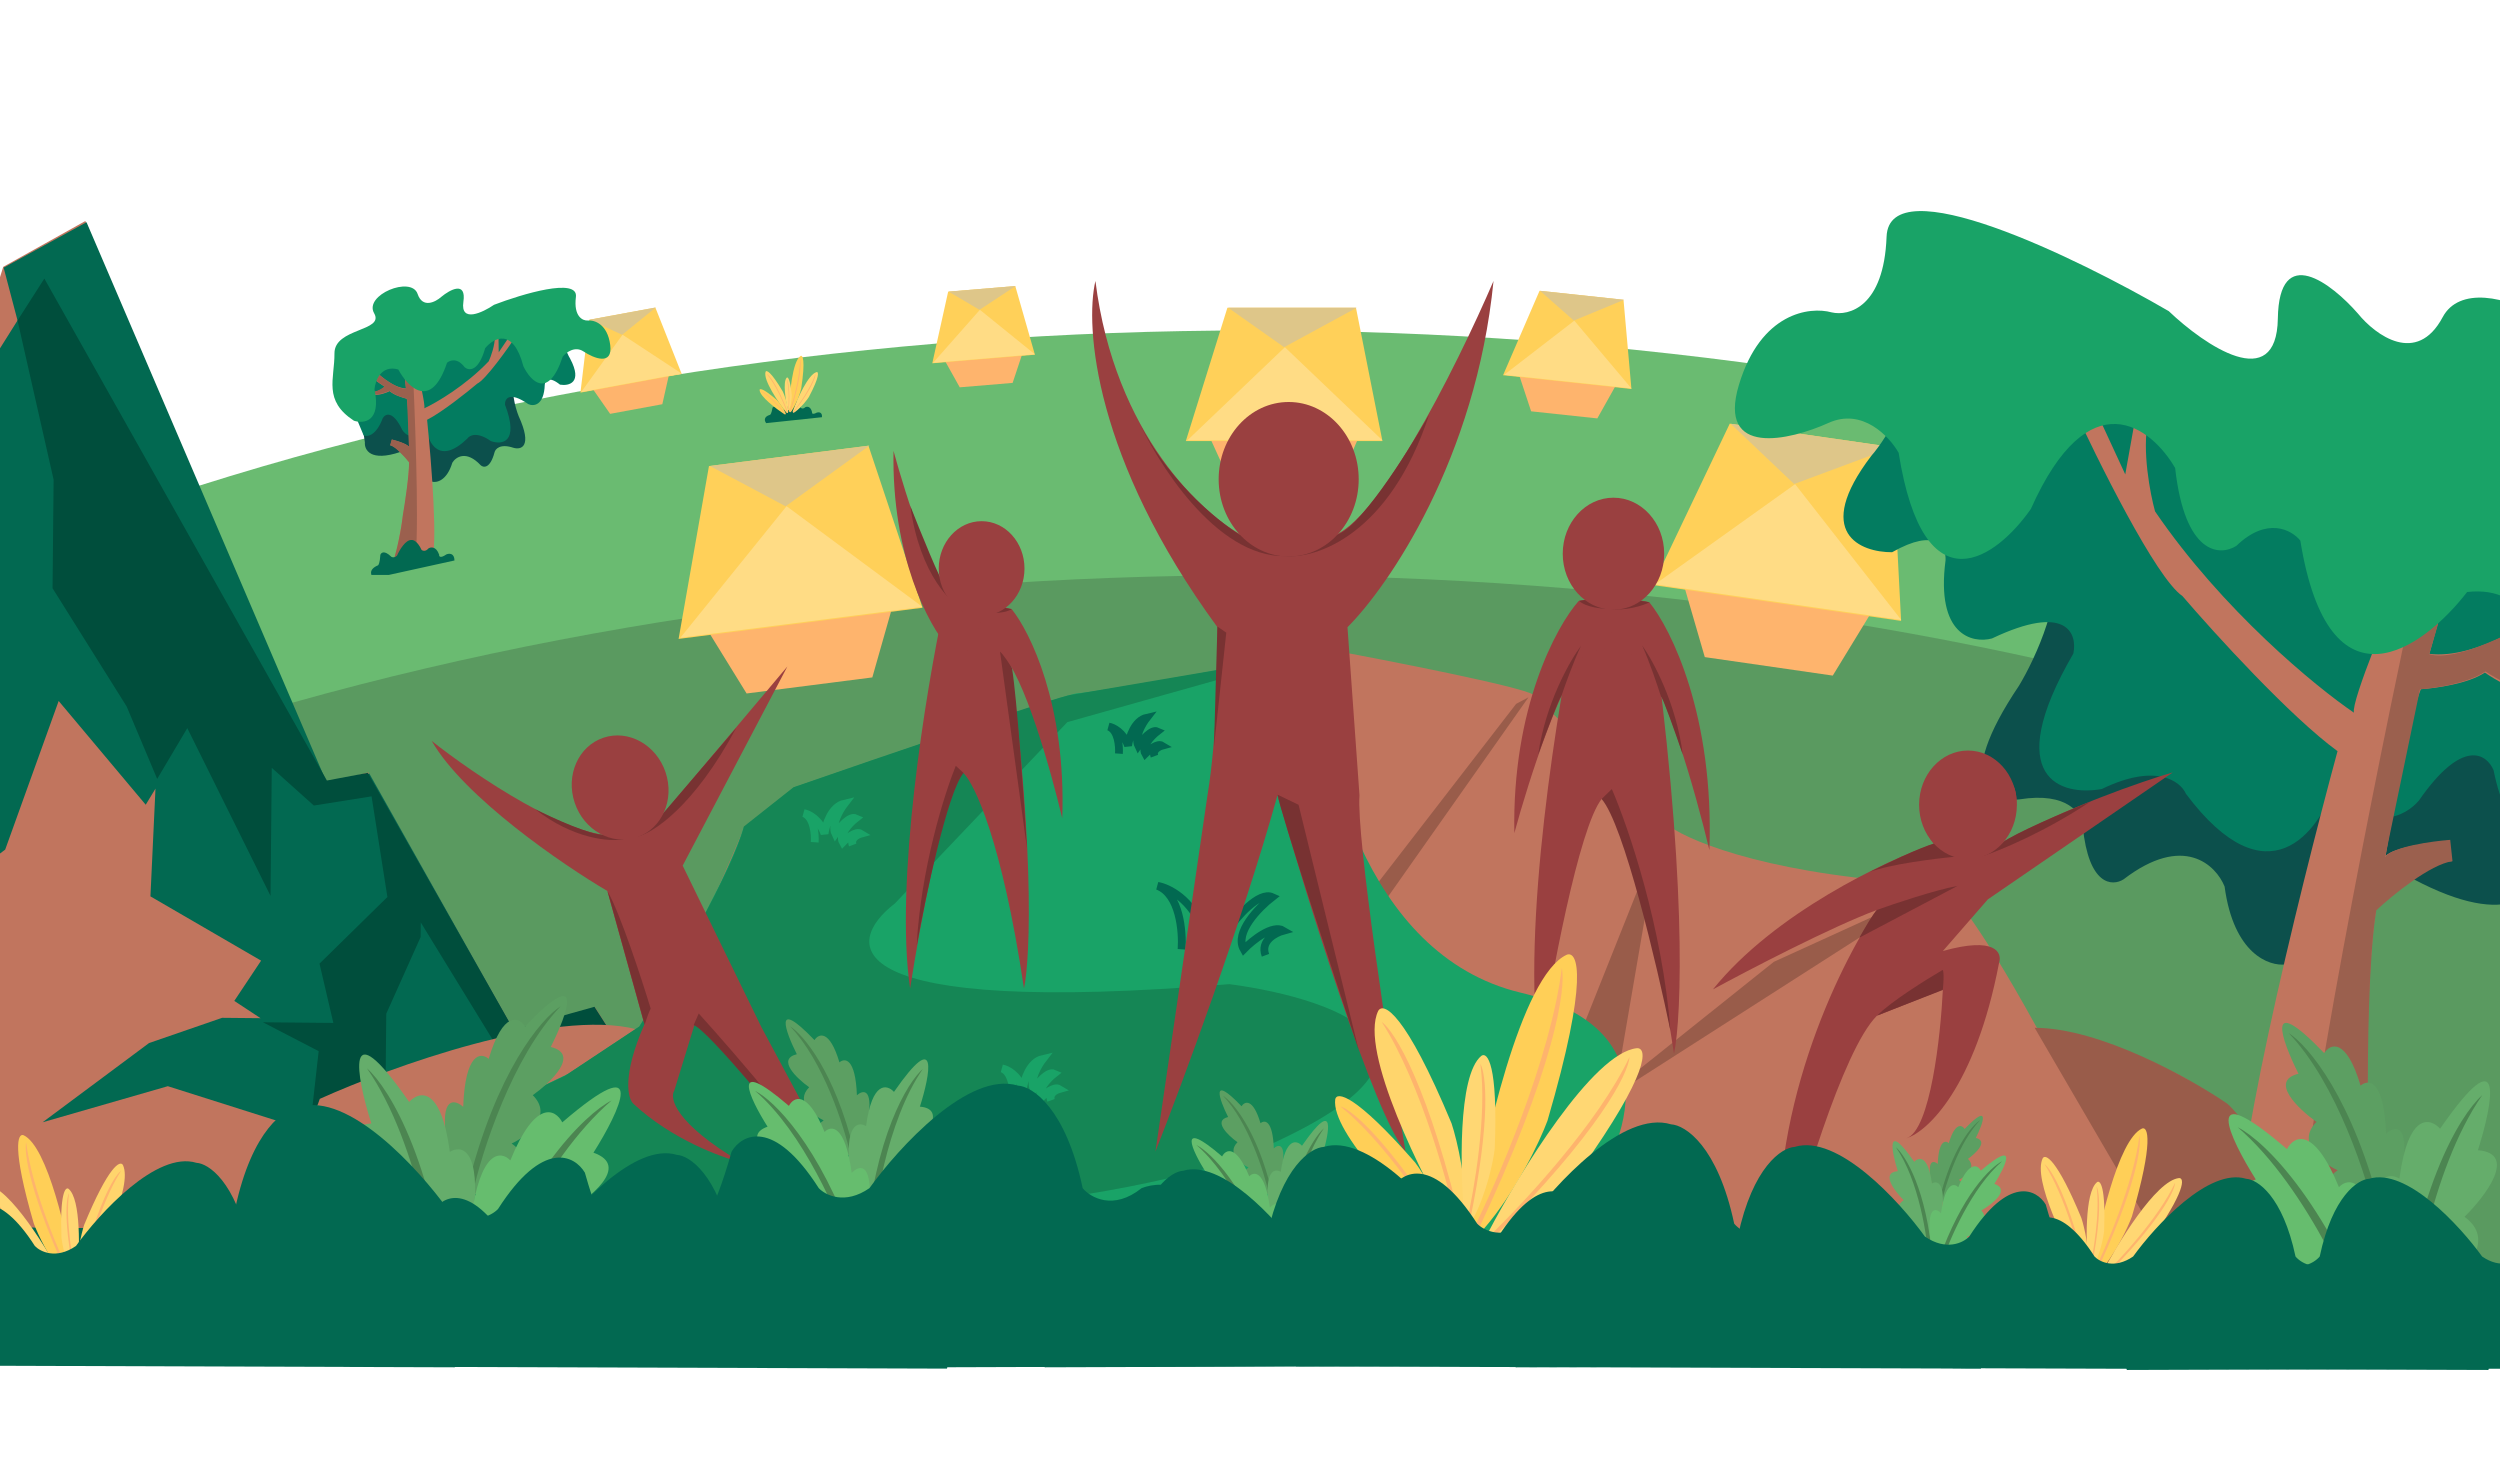 <svg width="1920" height="1122" viewBox="0 0 1920 1122" fill="none" xmlns="http://www.w3.org/2000/svg">
<mask id="mask0" mask-type="alpha" maskUnits="userSpaceOnUse" x="-487" y="241" width="2898" height="787">
<rect x="-486.668" y="241.458" width="2897.5" height="786.024" fill="#C4C4C4"/>
</mask>
<g mask="url(#mask0)">
<ellipse cx="961.568" cy="1203.7" rx="1667.09" ry="949.907" fill="#6ABB71"/>
<ellipse cx="961.568" cy="1391.72" rx="1667.09" ry="949.907" fill="#5A9A60"/>
</g>
<g clip-path="url(#clip0)">
<path d="M-522.886 934.13L-584.72 1033.76L559.379 1044.02L567.171 1001.14L543.185 906.922L456.865 773.516L395.201 792.225L282.774 593.212L250.099 601.928L208.622 504.428L65.539 169.736L2.485 204.928L-33.995 321.293L-45.13 296.6L-247.482 557.665L-284.43 658.779L-396.298 782.518L-436.598 880.482L-522.886 934.13Z" fill="#C1755E"/>
<path d="M-456.585 976.153L-435.976 879.869L-397.534 783.128L-285.06 660.328L-249.655 559.825L-45.438 296.597L-33.998 321.605L13.46 246.115L2.787 205.553L66.451 170.679L251.028 601.314L283.685 594.155L394.292 790.662L446.983 809.834L445.765 935.563L368.724 891.254L445.299 983.488L455.779 1043.97L-324.982 1036.54L-275.841 977.873L-98.353 998.234L-64.063 949.387C-39.039 947.136 11.749 942.639 14.698 942.667L160.401 944.049L233.957 903.67L237.416 863.864L222.047 863.718L128.881 834.199L32.697 861.918L114.446 801.069L170.583 781.684L200.091 781.966L179.93 768.701L200.52 737.774L115.536 688.415L119.412 605.661L111.914 618.042L45.058 538.351L3.986 652.496L-83.341 718.266L-108.263 625.282L-165.374 681.385L-373.558 783.357L-403.393 880.178L-456.585 976.153Z" fill="#026951"/>
<path d="M444.099 980.365L455.792 1042.72L560.304 1043.72L568.69 1003.33L542.568 907.227L456.56 773.2L394.293 790.662L282.462 593.521L251.048 599.445L34.06 213.943L13.46 246.115L41.173 368.382L40.364 451.785L97.276 542.582L120.714 598.204L143.843 559.21L207.765 688.046L208.718 589.706L241.025 618.648L285.361 611.597L297.524 688.901L245.382 740.07L256.006 785.611L201.905 785.096L244.73 807.288L238.669 861.385L295.807 865.664L296.652 778.525L323.048 719.645L323.156 708.44L378.838 799.228L445.76 809.199L444.555 933.683L368.098 892.496L444.099 980.365Z" fill="#004E3C"/>
</g>
<g clip-path="url(#clip1)">
<path d="M947.877 377.086L927.55 332.453H1044.87L1025.7 377.086H947.877Z" fill="#FEB46D"/>
<path d="M910.707 338.748L942.65 236.321H1041.38L1061.71 338.748H910.707Z" fill="#FFD059"/>
<path d="M1061.71 338.175L986.789 266.648L911.869 338.175H1061.71Z" fill="#FFDC85"/>
<path d="M1041.96 236.321L986.209 266.648L943.231 236.321H1041.96Z" fill="#DEC689"/>
</g>
<g clip-path="url(#clip2)">
<path d="M737.079 297.46L724.514 274.971L785.753 269.853L777.702 294.064L737.079 297.46Z" fill="#FEB46D"/>
<path d="M715.998 279.003L728.189 223.966L779.726 219.658L794.82 272.414L715.998 279.003Z" fill="#FFD059"/>
<path d="M794.795 272.115L752.556 237.923L716.58 278.652L794.795 272.115Z" fill="#FFDC85"/>
<path d="M780.029 219.633L752.253 237.949L728.492 223.941L780.029 219.633Z" fill="#DEC689"/>
</g>
<g clip-path="url(#clip3)">
<path d="M1175.91 315.901L1165.77 285.236L1242.38 293.44L1226.74 321.343L1175.91 315.901Z" fill="#FEB46D"/>
<path d="M1154.33 288.182L1182.38 223.306L1246.85 230.21L1252.94 298.742L1154.33 288.182Z" fill="#FFD059"/>
<path d="M1252.98 298.367L1209.07 246.263L1155.13 287.889L1252.98 298.367Z" fill="#FFDC85"/>
<path d="M1247.23 230.251L1208.69 246.223L1182.76 223.347L1247.23 230.251Z" fill="#DEC689"/>
</g>
<g clip-path="url(#clip4)">
<path d="M1309.28 504.663L1291.78 444.402L1439.94 465.806L1407.56 518.861L1309.28 504.663Z" fill="#FEB46D"/>
<path d="M1269.36 449.305L1328.45 325.353L1453.13 343.366L1460.05 476.854L1269.36 449.305Z" fill="#FFD059"/>
<path d="M1460.16 476.129L1378.64 371.832L1270.93 448.792L1460.16 476.129Z" fill="#FFDC85"/>
<path d="M1453.87 343.472L1377.9 371.726L1329.18 325.459L1453.87 343.472Z" fill="#DEC689"/>
</g>
<g clip-path="url(#clip5)">
<path d="M573.386 532.596L541.058 480.179L686.613 461.584L669.942 520.261L573.386 532.596Z" fill="#FEB46D"/>
<path d="M521.164 490.695L544.483 357.946L666.98 342.297L708.512 466.761L521.164 490.695Z" fill="#FFD059"/>
<path d="M708.42 466.048L604.076 388.756L522.514 489.797L708.42 466.048Z" fill="#FFDC85"/>
<path d="M667.701 342.205L603.356 388.848L545.204 357.854L667.701 342.205Z" fill="#DEC689"/>
</g>
<path d="M1853.34 675.082C1929.16 715.258 1951.1 685.035 1952.6 664.902L1979.8 580.5L1916.93 455.358L1575.81 426.372C1586.28 455.743 1563.38 505.415 1550.62 526.58C1498.95 603.328 1529.27 616.789 1550.89 613.923C1588.42 607.931 1598.96 625.203 1599.55 634.589C1604.04 680.356 1622.33 680.812 1630.91 675.325C1676.92 640.03 1701.8 664.305 1708.49 680.857C1715.42 732.644 1742.68 742.314 1755.46 740.678L1853.34 675.082Z" fill="#0C504C"/>
<path d="M1915.1 591.652C1925.28 642.829 1948.72 649.548 1959.18 646.51L2053.32 495.836L1471 256.003C1473.19 297.804 1449.37 336.122 1437.19 350.057C1391.87 409.563 1428.92 424.22 1453.12 424.111C1487.34 404.752 1494.75 420.194 1494.18 430.336C1486.64 487.942 1514.81 494.339 1529.83 490.337C1587.45 462.969 1595.51 486.663 1592.34 501.931C1536.15 598.689 1583.53 611.584 1614.25 605.936C1655.83 585.717 1674.64 600.018 1678.84 609.696C1741.27 693.034 1781.09 639.416 1793.2 602.189C1820.37 641.641 1847.6 626.952 1857.82 614.681C1891.48 566.168 1910.03 579.114 1915.1 591.652Z" fill="#037C60"/>
<path d="M1882.87 661.455C1869.23 660.644 1838.53 685.406 1824.89 697.888C1816.1 754.707 1817.27 874.656 1819.1 933.441L1827.2 1000.43L1721.42 955.512C1708.39 918.073 1765.2 687.493 1795.23 576.883C1759.02 550.538 1700.72 486.485 1676.1 457.752C1655.9 444.188 1610.74 353.148 1590.68 309.323L1604.25 303.869L1632.2 364.339L1642.14 308.746L1649.73 323.185C1644.97 346.087 1651.31 379.102 1655.08 392.747C1706.74 468.521 1778.43 527.379 1807.82 547.337C1805.62 538.427 1836.33 464.741 1851.96 429.011L1884.72 434.202L1865.77 502.167C1901.88 506.536 1949.74 475.106 1969.16 458.845L1980.97 475.08C1971.71 485.103 1938.96 500.433 1923.73 506.845C1937.32 526.57 1965.35 530.336 1977.68 529.754L1974.08 538.196L1947.51 533.141C1933.02 531.972 1915.38 521.574 1908.37 516.52C1895.72 525.105 1870.33 528.611 1859.22 529.29C1851.31 547.863 1837.88 622.413 1832.15 657.362C1837.93 650.843 1867.03 646.836 1880.86 645.648L1882.87 661.455Z" fill="#C1755E"/>
<path d="M1766.37 974.601C1757.31 933.707 1817.76 627.625 1849.11 479.7L1872.52 479.001L1865.68 502.381C1884.17 508.232 1925.45 488.134 1943.79 477.354L1950.46 493.955L1925.41 505.845C1925.3 510.803 1941.09 520.847 1949 525.249L1946.28 531.608C1935.78 531.65 1916.88 520.994 1908.74 515.661C1895.89 524.721 1869.93 528.59 1858.55 529.39L1831.8 658.206C1837.71 650.199 1867.57 646.067 1881.76 645.006L1883.52 661.395C1866.55 663.703 1837.43 687.504 1824.99 699.119C1819.06 734.149 1818.24 810.771 1818.57 844.702C1814.86 906.208 1823.48 974.446 1828.25 1000.88L1766.37 974.601Z" fill="#9B604E"/>
<path d="M1950.17 518.075C1917.12 602.73 1963.96 615.727 1991.51 611.644C2083.74 571.059 2061.81 508.164 2073.52 439.616C2085.23 371.066 1948.02 358.901 1984.39 314.537C2020.78 270.173 1900.88 196.825 1875.98 243.57C1856.06 280.966 1824.31 257.35 1810.93 240.867C1790.79 217.775 1750.28 186.198 1749.38 244.632C1748.48 303.065 1693.16 265.2 1665.61 238.963C1594.2 197.422 1450.89 127.835 1448.89 181.813C1446.89 235.792 1419.91 243.026 1406.67 239.895C1389.9 235.268 1352.19 239.938 1335.47 295.639C1318.74 351.34 1374.33 338.313 1404.22 324.837C1430.26 312.967 1451.03 335.165 1458.16 347.747C1477.74 470.705 1534.01 427.729 1559.7 390.871C1604.54 290.284 1652.26 327.997 1670.51 359.427C1677.97 426.394 1704.93 427.211 1717.48 419.249C1741.19 396.422 1760.15 407.048 1766.66 415.214C1788.69 551.178 1861.23 498.162 1894.75 454.659C1943.02 449.24 1951.82 494.678 1950.17 518.075Z" fill="#19A367"/>
<g clip-path="url(#clip6)">
<path d="M1863.69 989.048C1888.41 1004.59 1877.82 1019.81 1869.43 1025.48L1659.77 942.137C1663.39 921.751 1677.68 925.238 1684.38 929.531C1699.16 943.817 1703.39 937.963 1703.65 933.251C1715.67 911.418 1729.74 916.286 1735.27 921.449C1741.02 931.466 1749.35 930.315 1752.8 928.487C1767.29 907.001 1779.75 904.641 1784.17 906.146C1800.54 907.576 1812.4 938.62 1816.29 953.963C1821.58 961.87 1828.55 961.293 1831.37 960.016C1853.16 944.674 1860.62 953.421 1861.62 959.713C1859.35 981.604 1862.06 988.391 1863.69 989.048Z" fill="#026951"/>
</g>
<g clip-path="url(#clip7)">
<path d="M591.378 318.564C586.038 320.151 587.202 323.493 588.452 324.966L631.266 320.422C631.648 316.488 628.842 316.395 627.391 316.84C623.939 318.706 623.464 317.413 623.658 316.533C622.57 311.902 619.736 312.074 618.454 312.739C616.882 314.284 615.41 313.644 614.87 313.131C613.311 308.437 611.143 307.363 610.254 307.413C607.172 306.834 603.396 311.931 601.894 314.552C600.514 315.733 599.264 315.269 598.811 314.889C595.594 310.949 593.774 312.174 593.266 313.278C592.559 317.419 591.713 318.528 591.378 318.564Z" fill="#026951"/>
</g>
<g clip-path="url(#clip8)">
<path d="M245.604 843.926C231.962 887.125 139.5 992.661 94.974 1040.03L88.722 1046.28H1842.85L1822.39 1009.9C1745.99 886.216 1699.61 840.893 1685.97 833.694C1671.41 819.143 1598.81 798.073 1564.33 789.358C1515.22 700.23 1493.84 678.706 1489.29 679.085C1365.61 673.629 1299.83 647.254 1282.39 634.749C1261.48 615.65 1203.95 559.339 1177.8 533.57C1167.8 527.204 1066.77 507.424 1017.51 498.329C956.881 510.834 834.027 535.389 827.661 533.57C821.295 531.752 679.495 581.318 609.39 606.328L571.875 634.749C520.944 756.617 495.328 789.358 488.886 790.494C425.223 774.124 300.172 819.294 245.604 843.926Z" fill="#C1755E"/>
<path d="M1273.87 642.99L1213.33 794.757L1239.76 841.936L1273.87 642.99Z" fill="#995C4A"/>
<path d="M1214.18 856.999L1489.89 680.446L1362.27 738.697L1214.18 856.999Z" fill="#995C4A"/>
<path d="M948.899 854.935L920.949 855.756L1164.4 540.554L1173.88 535.512L948.899 854.935Z" fill="#995C4A"/>
<path d="M1167.86 762.358C1046.67 733.483 1012.4 576.013 1010.41 500.887C877.397 525.67 833.156 532.244 827.661 532.434C823.114 531.525 680.631 580.181 609.958 604.623L571.306 635.317C553.117 687.156 509.917 759.231 490.591 788.789L436.592 824.6L296.193 891.673L114.3 1044.86H1425.35C1193.44 1023.72 1186.05 958.935 1211.34 929.188C1247.34 885.609 1289.05 791.233 1167.86 762.358Z" fill="#19A367"/>
<path d="M819.704 554.602L1009.55 501.171C997.732 503.9 880.335 523.908 823.114 533.57C814.474 534.026 677.031 581.129 609.39 604.623L571.306 634.749C563.121 668.399 514.465 751.084 491.16 788.221L433.75 826.305L293.92 892.241L220.026 956.472L114.869 1044.01H792.419C596.884 1041.17 495.139 923.504 654.295 929.188C781.62 933.736 900.608 906.451 944.187 892.241C1149.73 810.39 1029.83 767.19 944.187 755.821C641.79 780.832 646.905 724.937 687.263 693.864L819.704 554.602Z" fill="#158655"/>
<path d="M1091.16 995.613C1092.01 983.606 1089.94 958.17 1074.92 952.488C1082.03 953.672 1098.16 961.417 1105.88 982.928C1107.57 969.907 1115.93 942.747 1135.82 938.282C1128.55 947.584 1115.63 969.535 1122.12 982.928C1128.55 973.628 1143.64 956.039 1152.57 960.098C1143.43 967.201 1126.79 984.248 1133.29 995.613C1139.21 989.524 1152.87 978.464 1160.18 982.928C1154.6 984.451 1144.35 989.93 1148 999.671" stroke="#026951" stroke-width="6"/>
<path d="M620.163 988.176C620.784 979.393 619.27 960.788 608.254 956.631C613.464 957.497 625.3 963.163 630.956 978.899C632.197 969.373 638.325 949.507 652.914 946.24C647.58 953.044 638.102 969.101 642.865 978.899C647.58 972.095 658.646 959.23 665.197 962.198C658.497 967.394 646.29 979.864 651.053 988.176C655.396 983.723 665.42 975.632 670.779 978.899C666.685 980.011 659.167 984.02 661.847 991.145" stroke="#026951" stroke-width="6"/>
<path d="M907.455 729.067C908.414 715.505 906.076 686.772 889.05 680.353C897.103 681.69 915.394 690.44 924.137 714.74C926.054 700.03 935.525 669.349 958.072 664.306C949.828 674.813 935.18 699.61 942.542 714.74C949.828 704.233 966.929 684.365 977.053 688.95C966.7 696.974 947.833 716.23 955.196 729.067C961.907 722.19 977.398 709.696 985.681 714.74C979.353 716.459 967.735 722.649 971.876 733.653" stroke="#026951" stroke-width="6"/>
<path d="M859.33 578.795C859.736 573.013 858.746 560.767 851.535 558.031C854.945 558.601 862.691 562.331 866.394 572.688C867.207 566.418 871.218 553.341 880.768 551.191C877.275 555.67 871.071 566.239 874.19 572.688C877.275 568.209 884.519 559.742 888.807 561.695C884.421 565.115 876.431 573.323 879.549 578.795C882.391 575.864 888.953 570.538 892.46 572.688C889.781 573.42 884.86 576.059 886.614 580.749" stroke="#026951" stroke-width="6"/>
<path d="M778.02 842.958C778.454 836.732 777.395 823.543 769.683 820.597C773.331 821.211 781.616 825.227 785.575 836.381C786.444 829.629 790.733 815.547 800.947 813.231C797.212 818.054 790.577 829.436 793.912 836.381C797.212 831.558 804.958 822.439 809.544 824.543C804.854 828.226 796.309 837.065 799.644 842.958C802.683 839.801 809.7 834.066 813.451 836.381C810.585 837.17 805.323 840.012 807.199 845.062" stroke="#19A367" stroke-width="6"/>
<path d="M625.685 646.855C626.118 640.629 625.059 627.44 617.348 624.493C620.995 625.108 629.28 629.123 633.24 640.278C634.108 633.526 638.398 619.442 648.61 617.127C644.876 621.95 638.242 633.333 641.576 640.278C644.876 635.455 652.622 626.335 657.208 628.44C652.519 632.123 643.973 640.962 647.308 646.855C650.347 643.698 657.364 637.963 661.115 640.278C658.25 641.067 652.987 643.908 654.863 648.959" stroke="#19A367" stroke-width="6"/>
<path d="M1662.69 961.125L1562.62 789.358C1612.81 789.358 1682.1 828.159 1710.48 847.56C1728.4 862.324 1822.48 997.561 1867.29 1063.33L1662.69 961.125Z" fill="#995C4A"/>
<path d="M1293.3 1127.06L1268.48 1114.2L1634.46 957.09L1645.19 957.293L1293.3 1127.06Z" fill="#995C4A"/>
</g>
<g clip-path="url(#clip9)">
<path d="M841.288 215.771C856.037 333.828 924.253 396.136 956.517 412.532H1017.97C1053.62 412.532 1118.86 281.358 1147.03 215.771C1133.51 352.274 1066.62 449.938 1034.87 481.706L1044.09 610.83C1041.63 642.804 1066.62 806.569 1079.43 884.45C1054.85 854.939 1003.63 689.74 981.099 610.83C954.058 707.981 907.352 833.724 887.379 884.45L927.326 610.83C934.7 566.559 935.519 506.301 935.007 481.706C840.366 352.582 833.094 250.614 841.288 215.771Z" fill="#9A4040"/>
<path d="M986.842 427.106C933.885 427.915 888.305 355.145 872.135 318.658C893.156 365.779 934.457 399.805 952.48 410.928H1025.25C1041.82 409.31 1080.33 348.741 1097.51 318.658C1067.19 410.675 1011.1 429.297 986.842 427.106Z" fill="#783232"/>
<path d="M989.703 427.406C1019.4 427.406 1043.48 400.84 1043.48 368.07C1043.48 335.3 1019.4 308.734 989.703 308.734C960.004 308.734 935.929 335.3 935.929 368.07C935.929 400.84 960.004 427.406 989.703 427.406Z" fill="#9A4040"/>
<path d="M941.786 485.867L934.96 481.186L932.331 573.748L941.786 485.867Z" fill="#783232"/>
<path d="M997.299 618.072L981.181 610.32C983.142 623.184 1023.57 746.541 1043.54 806.61L997.299 618.072Z" fill="#783232"/>
</g>
<g clip-path="url(#clip10)">
<path d="M1367.8 975.801C1355.63 857.916 1411.79 742.065 1441.39 698.874C1406.47 711.882 1342.94 744.944 1315.54 759.849C1362.63 701.313 1448.15 660.935 1485.03 648.062C1457.4 607.413 1493.14 590.475 1514.46 587.088C1563.99 591.966 1548.97 629.77 1535.27 648.062C1586.02 620.421 1645.39 599.96 1668.74 593.185L1526.64 690.744L1492.13 730.378C1532.73 718.996 1537.81 731.733 1535.27 739.524C1517 835.05 1480.29 869.094 1464.22 874.176C1482.49 868.078 1490.44 795.417 1492.13 759.849L1441.39 780.174C1415 806.596 1381.34 921.602 1367.8 975.801Z" fill="#9A4040"/>
<path d="M1436.06 669.657C1451.28 663.763 1486.05 659.41 1501.52 657.971L1486.81 647.3C1473.21 651.365 1447.31 663.899 1436.06 669.657Z" fill="#783232"/>
<path d="M1605.55 615.543C1570.64 638.916 1535.86 653.228 1522.84 657.463V652.128L1537.55 647.3C1546.94 639.983 1586.8 623.08 1605.55 615.543Z" fill="#783232"/>
<path d="M1511.42 659.749C1532.16 659.749 1548.97 641.095 1548.97 618.083C1548.97 595.072 1532.16 576.418 1511.42 576.418C1490.68 576.418 1473.87 595.072 1473.87 618.083C1473.87 641.095 1490.68 659.749 1511.42 659.749Z" fill="#9A4040"/>
<path d="M1491.97 744.902C1493.18 746.218 1492.55 755.705 1492.09 760.285L1441.8 779.86C1451.96 769.365 1479.48 752.182 1491.97 744.902Z" fill="#783232"/>
<path d="M1503.44 680.35C1485.97 683.593 1454.85 694.029 1441.47 698.841C1439.04 700.868 1431.48 713.871 1428.01 720.119L1503.44 680.35Z" fill="#783232"/>
</g>
<path d="M604.715 511.835L503.419 632.168L475.815 641.456C439.226 645.836 364.395 595.011 331.552 569.05C356.377 612.248 431.805 663.865 466.416 684.273L494.895 786.716C477.409 826.703 482.167 844.202 486.731 847.954C515.555 874.738 553.675 888.876 569.133 892.598C518.674 862.783 513.952 843.421 517.897 837.467L533.515 786.609C553.269 798.203 634.513 902.323 672.665 952.933L584.915 789.142L524.296 664.798L604.715 511.835Z" fill="#9A4040"/>
<path d="M565.396 559.081C532.993 619.652 501.154 639.991 489.284 642.589L502.86 632.123L565.396 559.081Z" fill="#783232"/>
<path d="M410.947 621.434C440.501 644.593 468.513 646.523 478.824 644.593L463.691 641.03C454.255 641.743 424.597 628.263 410.947 621.434Z" fill="#783232"/>
<path d="M489.115 643.064C508.38 636.581 518.244 614.204 511.146 593.082C504.048 571.96 482.676 560.093 463.411 566.575C444.145 573.058 434.281 595.435 441.379 616.557C448.477 637.679 469.849 649.546 489.115 643.064Z" fill="#9A4040"/>
<path d="M536.634 778.357L532.698 787.296C543.048 790.244 605.877 866.817 635.997 904.735C626.912 881.468 565.969 810.788 536.634 778.357Z" fill="#783232"/>
<path d="M499.744 774.644C498.854 775.713 496.257 783.254 495.07 786.892L466.584 684.455C476.376 701.557 492.771 751.707 499.744 774.644Z" fill="#783232"/>
<g clip-path="url(#clip11)">
<path d="M698.974 759.214C686.912 678.286 711.035 530.828 724.604 467.215H770.589C795.315 642.845 791.445 735.059 786.42 759.214C769.533 645.572 748.225 601.376 739.681 593.484C724.604 611.851 706.261 711.622 698.974 759.214Z" fill="#9A4040"/>
<path d="M686.222 346.261C684.649 427.286 713.384 480.427 727.947 496.87L747.834 501.014L754.638 468.283L734.751 464.138C717.717 450.267 695.301 379.774 686.222 346.261Z" fill="#9A4040"/>
<path d="M815.804 628.485C818.931 541.709 791.124 485.113 776.829 467.662L756.959 463.436L749.508 498.556L769.377 502.783C786.2 517.454 807.338 592.697 815.804 628.485Z" fill="#9A4040"/>
<path d="M776.993 467.779C770.205 472.104 756.68 470.782 750.767 469.581L755.909 462.887C762.166 464.518 775.141 467.779 776.993 467.779Z" fill="#783232"/>
<path d="M699.086 388.484C706.511 442.069 731.319 465.047 742.796 469.838L725.432 449.228C722.558 447.059 706.67 407.828 699.086 388.484Z" fill="#783232"/>
<path d="M753.883 472.979C772.067 472.979 786.808 456.701 786.808 436.621C786.808 416.54 772.067 400.262 753.883 400.262C735.699 400.262 720.958 416.54 720.958 436.621C720.958 456.701 735.699 472.979 753.883 472.979Z" fill="#9A4040"/>
<path d="M768.012 500.441C770.716 502.801 775.267 509.911 777.204 513.171C780.934 535.08 786.453 614.741 788.747 651.833L768.012 500.441Z" fill="#783232"/>
<path d="M734.036 588.12L739.996 593.62C727.757 608.368 710.905 688.336 704.008 726.477C707.042 667.527 725.291 609.676 734.036 588.12Z" fill="#783232"/>
</g>
<g clip-path="url(#clip12)">
<path d="M1182.18 809.367C1167.91 713.611 1196.45 539.133 1212.5 463.863H1266.91C1296.16 671.675 1291.58 780.787 1285.64 809.367C1265.66 674.901 1240.45 622.609 1230.34 613.271C1212.5 635.003 1190.8 753.057 1182.18 809.367Z" fill="#9A4040"/>
<path d="M1163.01 639.818C1161.15 543.946 1195.15 481.067 1212.38 461.612L1235.91 456.708L1243.96 495.438L1220.43 500.342C1200.28 516.755 1173.75 600.165 1163.01 639.818Z" fill="#9A4040"/>
<path d="M1312.81 652.856C1316.51 550.18 1283.61 483.213 1266.7 462.565L1243.19 457.564L1234.37 499.119L1257.88 504.121C1277.78 521.481 1302.79 610.511 1312.81 652.856Z" fill="#9A4040"/>
<path d="M1212.72 461.391C1217.75 466.401 1230.41 467.653 1236.11 467.653C1248.59 469.391 1261.76 465.037 1266.8 462.644C1264.98 462.042 1261.01 461.558 1259.25 461.391L1220.52 460.389L1212.72 461.391Z" fill="#783232"/>
<path d="M1278.09 425.244C1278.09 449.004 1260.65 468.265 1239.14 468.265C1217.62 468.265 1200.18 449.004 1200.18 425.244C1200.18 401.485 1217.62 382.223 1239.14 382.223C1260.65 382.223 1278.09 401.485 1278.09 425.244Z" fill="#9A4040"/>
<path d="M1237.89 605.994L1230.03 613.613C1247.03 633.126 1272.37 740.537 1282.92 791.804C1276.91 712.317 1250.4 634.811 1237.89 605.994Z" fill="#783232"/>
<path d="M1261.19 495.748C1266.66 507.772 1273.11 526.912 1275.64 534.979C1276.86 534.979 1287.31 564.699 1292.38 579.559C1287.51 540.43 1269.55 507.382 1261.19 495.748Z" fill="#783232"/>
<path d="M1214.25 495.936C1208.52 507.889 1201.69 526.96 1198.99 535C1197.77 534.978 1186.71 564.582 1181.34 579.386C1186.96 540.247 1205.62 507.444 1214.25 495.936Z" fill="#783232"/>
</g>
<g clip-path="url(#clip13)">
<path d="M468.569 317.832L453.846 296.694L514.28 285.554L508.659 310.442L468.569 317.832Z" fill="#FEB46D"/>
<path d="M445.769 301.547L452.465 245.575L503.325 236.2L523.555 287.208L445.769 301.547Z" fill="#FFD059"/>
<path d="M523.501 286.912L478.092 257.058L446.313 301.141L523.501 286.912Z" fill="#FFDC85"/>
<path d="M503.625 236.145L477.793 257.113L452.764 245.52L503.625 236.145Z" fill="#DEC689"/>
</g>
<g clip-path="url(#clip14)">
<path d="M307.377 347.131C284.465 354.874 279.738 345.443 280.238 339.76L276.517 314.98L299.695 282.95L395.872 290.44C391.622 298.153 395.729 313.051 398.314 319.536C409.188 343.299 400.143 345.669 394.262 343.883C384.1 340.498 380.381 344.834 379.792 347.425C376.46 359.983 371.353 359.275 369.216 357.353C358.03 345.41 350.005 351.043 347.391 355.354C343.109 369.48 335.086 370.932 331.608 369.893L307.377 347.131Z" fill="#0C504C"/>
<path d="M294.001 321.044C288.84 334.851 282.015 335.655 279.246 334.33L259.927 288.012L432.77 247.712C430.26 259.27 435.138 271.043 437.89 275.485C447.785 294.15 436.813 296.546 430.091 295.411C421.455 288.449 418.691 292.418 418.388 295.272C417.864 311.682 409.74 312.18 405.744 310.378C390.968 300.115 387.647 306.355 387.834 310.757C399.056 340.307 385.293 341.74 377.009 338.763C366.365 331.225 360.485 334.355 358.875 336.862C337.721 357.253 329.089 340.482 327.417 329.547C318.067 339.31 311.162 333.97 308.878 330.081C301.729 315.015 295.981 317.779 294.001 321.044Z" fill="#037C60"/>
<path d="M299.785 341.982C303.615 342.379 311.023 350.686 314.249 354.79C314.106 371.037 308.321 404.435 305.137 420.746L299.835 439.058L331.293 431.361C336.622 421.515 331.321 354.616 328.004 322.397C339.273 316.703 358.399 301.502 366.554 294.613C372.789 291.752 389.492 268.424 397.064 257.118L393.54 254.978L383.014 270.566L382.782 254.608L380.014 258.288C380.294 264.892 377.028 273.81 375.36 277.444C357.544 296.217 334.929 309.359 325.849 313.583C326.867 311.198 321.68 289.246 318.961 278.568L309.615 278.52L311.79 298.34C301.551 297.91 289.673 286.96 285.014 281.538L280.989 285.526C283.108 288.744 291.519 294.515 295.46 296.998C290.785 301.879 282.817 301.649 279.417 300.924L280.033 303.443L287.653 303.246C291.734 303.582 297.112 301.487 299.292 300.398C302.417 303.369 309.318 305.506 312.379 306.203C313.732 311.744 314.072 333.148 314.074 343.156C312.765 341.074 304.854 338.628 301.063 337.665L299.785 341.982Z" fill="#C1755E"/>
<path d="M317.924 434.632C322.305 423.641 319.431 335.52 317.445 292.835L310.97 291.571L311.806 298.404C306.398 299.191 295.833 291.702 291.227 287.858L288.616 292.183L295.039 296.643C294.845 298.031 289.997 300.111 287.598 300.977L288.062 302.875C290.982 303.366 296.723 301.257 299.228 300.141C302.39 303.255 309.432 305.519 312.559 306.262L314.135 343.408C312.856 340.905 304.74 338.389 300.842 337.445L299.607 341.936C304.221 343.354 311.235 351.321 314.165 355.128C314.218 365.168 310.958 386.574 309.322 396.022C307.555 413.345 302.051 431.982 299.522 439.135L317.924 434.632Z" fill="#9B604E"/>
<path d="M287.596 298.923C292.933 324.041 279.317 325.527 271.842 323.131C248.045 307.602 257.005 291.062 256.869 271.411C256.735 251.759 295.441 254.63 287.346 240.597C279.249 226.564 315.927 211.582 320.724 225.756C324.562 237.094 334.464 231.957 338.934 227.971C345.586 222.451 358.289 215.494 355.88 231.831C353.471 248.169 370.577 240.134 379.431 234.075C401.178 225.75 444.196 212.886 442.296 228.031C440.397 243.176 447.569 246.426 451.393 246.157C456.265 245.632 466.539 248.656 468.655 264.953C470.77 281.251 455.905 275.08 448.208 269.958C441.507 265.458 434.721 270.701 432.165 273.884C421.123 307.281 407.432 292.727 401.966 281.275C394.078 251.176 379.091 259.515 372.584 267.447C367.463 285.782 359.928 284.779 356.8 281.986C351.246 274.537 345.491 276.635 343.308 278.615C330.992 315.527 313.235 297.43 305.896 283.768C292.719 280.053 288.205 292.323 287.596 298.923Z" fill="#19A367"/>
<g clip-path="url(#clip15)">
<path d="M290.204 434.218C282.625 437.423 284.877 442.151 286.95 444.115L349.046 430.445C348.967 424.595 344.834 424.915 342.777 425.806C338.014 429.115 337.107 427.29 337.248 425.964C334.899 419.326 330.767 420.042 328.994 421.229C326.938 423.76 324.673 423.058 323.797 422.391C320.746 415.738 317.389 414.511 316.092 414.729C311.476 414.38 306.764 422.496 304.985 426.598C303.152 428.561 301.241 428.082 300.515 427.597C295.153 422.324 292.681 424.422 292.115 426.131C291.751 432.34 290.689 434.109 290.204 434.218Z" fill="#026951"/>
</g>
</g>
<g clip-path="url(#clip16)">
<path d="M1795.31 898.785C1780.25 908.847 1788.15 923.378 1793.98 929.386C1827.92 957.083 1842.31 919.039 1845.26 896.555C1850.47 862.033 1838.92 864.867 1832.49 870.599C1830.96 828.73 1818.82 828.595 1812.94 833.761C1801.8 796.489 1789.66 801.585 1784.98 808.792C1738.29 760.158 1752.36 799.083 1765.24 824.625C1742.55 830.161 1765 851.621 1779.07 861.658C1763.03 877.618 1783.21 893.059 1795.31 898.785Z" fill="#5C9F62"/>
<path d="M1757.65 793.357C1794.91 832.202 1818.22 905.4 1825.22 937.144L1829.37 933.132C1807.38 843.612 1772.39 802.649 1757.65 793.357Z" fill="#4C8551"/>
<path d="M1879.3 986.298C1901.03 996.279 1893.77 1016.86 1887.42 1025.91C1848.94 1069.08 1822.25 1022.48 1813.72 993.784C1799.73 949.869 1815.38 951.158 1824.96 957.292C1818.21 902.398 1834.02 899.695 1842.76 905.205C1849.5 854.304 1866.39 858.421 1873.99 866.842C1924.7 793.733 1914.48 847.4 1903.03 883.372C1933.76 885.868 1908.96 918.513 1892.72 934.523C1916.96 951.99 1893.87 976.318 1879.3 986.298Z" fill="#65AD6B"/>
<path d="M1906.4 841.036C1865.93 899.423 1850.81 999.687 1848.31 1042.52L1842.07 1038.16C1852.06 916.889 1889.12 856.215 1906.4 841.036Z" fill="#4C8551"/>
<path d="M1781.42 999.439C1762.91 1014.57 1775.14 1032.66 1783.57 1039.81C1831.7 1071.89 1845.76 1020.08 1846.77 990.159C1849.22 944.139 1834.39 949.331 1826.68 957.68C1819.34 902.862 1803.36 904.228 1796.3 911.763C1776.91 864.207 1761.61 872.445 1756.39 882.509C1688.85 824.543 1712.29 873.898 1732.46 905.822C1703.36 915.979 1735.59 941.32 1755.35 952.722C1736.31 975.729 1764.8 993.453 1781.42 999.439Z" fill="#66BD6E"/>
<path d="M1718.51 865.703C1772.42 912.004 1812.37 1005.22 1825.61 1046.04L1830.55 1040.24C1790.25 925.412 1739.06 876.037 1718.51 865.703Z" fill="#4C8551"/>
</g>
<g clip-path="url(#clip17)">
<path d="M614.88 273.368C608.505 277.352 606.267 303.157 605.945 315.561C606.419 317.257 607.498 316.334 607.979 315.661C612.165 309.315 614.635 301.429 615.347 298.279C618.686 276.325 616.427 272.524 614.88 273.368Z" fill="#FFCF57"/>
<path d="M614.399 275.406C614.582 288.913 609.106 308.301 606.345 316.307L607 316.6C615.453 290.251 615.454 278.159 614.399 275.406Z" fill="#FEB46D"/>
<path d="M627.19 285.751C620.744 287.32 612.247 306.516 608.804 315.918C608.775 317.324 609.929 316.869 610.51 316.465C615.696 312.586 619.814 307.133 621.224 304.891C629.676 288.891 628.723 285.464 627.19 285.751Z" fill="#FFD773"/>
<path d="M626.26 287.196C622.966 297.559 613.35 311.103 608.954 316.581L609.437 316.956C623.365 298.782 626.456 289.544 626.26 287.196Z" fill="#FEB46D"/>
<path d="M587.967 285.494C585.906 291.783 597.793 309.081 603.994 316.944C605.177 317.708 605.398 316.49 605.36 315.786C604.787 309.35 602.308 302.991 601.14 300.617C591.955 285.039 588.531 284.044 587.967 285.494Z" fill="#FFD56C"/>
<path d="M588.709 287.043C595.807 295.285 602.286 310.559 604.638 317.166L605.213 316.954C597.061 295.59 590.814 288.112 588.709 287.043Z" fill="#FEB46D"/>
<path d="M583.357 299.418C583.397 304.443 596.153 314.036 602.527 318.204C603.564 318.469 603.428 317.539 603.23 317.04C601.257 312.544 597.93 308.562 596.514 307.134C586.121 298.129 583.412 298.238 583.357 299.418Z" fill="#FFCF57"/>
<path d="M584.268 300.354C591.379 304.579 599.748 314.017 603.044 318.208L603.407 317.917C592.356 304.496 586.043 300.617 584.268 300.354Z" fill="#FEB46D"/>
<path d="M604.213 290.031C601.043 293.408 603.438 307.874 605.032 314.684C605.555 315.517 606.056 314.81 606.241 314.353C607.787 310.106 608.103 305.346 608.068 303.497C606.873 290.918 605 289.278 604.213 290.031Z" fill="#FFD773"/>
<path d="M604.223 291.231C606.273 298.546 605.845 310.135 605.374 315.014L605.801 315.05C606.977 299.109 605.239 292.529 604.223 291.231Z" fill="#FEB46D"/>
</g>
<path d="M18.061 871.828C36.549 880.264 51.925 949.289 57.303 982.748C56.654 987.513 53.433 985.414 51.904 983.768C38.405 968.134 28.933 947.697 25.884 939.433C8.964 881.238 13.619 870.115 18.061 871.828Z" fill="#FFCF57"/>
<path d="M20.089 877.169C24.517 913.8 46.212 964.261 56.507 984.913L54.863 985.95C22.677 917.743 18.27 885.009 20.089 877.169Z" fill="#FEB46D"/>
<path d="M-10.331 909.888C7.467 911.758 37.167 960.588 49.792 984.77C50.383 988.563 47.131 987.757 45.431 986.88C30.159 978.291 17.168 965.047 12.583 959.499C-15.831 919.306 -14.533 909.678 -10.331 909.888Z" fill="#FFD773"/>
<path d="M-7.319 913.458C5.258 940.293 35.889 973.412 49.633 986.617L48.479 987.813C4.636 943.753 -6.988 919.885 -7.319 913.458Z" fill="#FEB46D"/>
<path d="M94.406 894.729C102.203 910.994 76.731 962.202 63.021 985.773C60.138 988.278 59.104 985.062 58.948 983.14C58.137 965.507 62.447 947.382 64.703 940.523C83.581 894.967 92.37 891.012 94.406 894.729Z" fill="#FFD56C"/>
<path d="M92.986 899.196C77.016 924.123 65.262 967.858 61.382 986.61L59.768 986.249C73.775 925.41 87.75 902.864 92.986 899.196Z" fill="#FEB46D"/>
<path d="M111.795 930.72C113.519 944.338 82.918 975.009 67.402 988.641C64.726 989.742 64.751 987.173 65.098 985.751C68.734 972.852 76.175 960.848 79.442 956.458C103.94 928.25 111.218 927.546 111.795 930.72Z" fill="#FFCF57"/>
<path d="M109.703 933.591C92.235 947.649 73.303 976.284 66.021 988.844L64.945 988.19C89.593 947.786 105.053 934.955 109.703 933.591Z" fill="#FEB46D"/>
<path d="M52.637 913.001C62.339 920.974 61.204 961.014 59.423 980.038C58.331 982.486 56.734 980.757 56.073 979.587C50.395 968.661 47.816 955.894 47.236 950.876C45.85 916.384 50.259 911.254 52.637 913.001Z" fill="#FFD773"/>
<path d="M53.046 916.254C50.232 936.811 55.596 968.022 58.63 981.057L57.502 981.311C48.556 938.595 50.804 920.141 53.046 916.254Z" fill="#FEB46D"/>
<path d="M1203.3 733.23C1168.22 749.137 1139.05 879.299 1128.84 942.392C1130.08 951.379 1136.19 947.419 1139.09 944.316C1164.7 914.835 1182.68 876.297 1188.46 860.713C1220.56 750.974 1211.73 730 1203.3 733.23Z" fill="#FFCF57"/>
<path d="M1199.46 743.3C1191.05 812.376 1149.89 907.532 1130.35 946.476L1133.47 948.43C1194.54 819.811 1202.91 758.085 1199.46 743.3Z" fill="#FEB46D"/>
<path d="M1257.17 804.998C1223.4 808.525 1167.05 900.605 1143.1 946.205C1141.97 953.359 1148.14 951.838 1151.37 950.184C1180.35 933.988 1205 909.014 1213.7 898.552C1267.61 822.759 1265.15 804.602 1257.17 804.998Z" fill="#FFD773"/>
<path d="M1251.46 811.732C1227.6 862.335 1169.47 924.788 1143.4 949.689L1145.59 951.943C1228.78 868.86 1250.83 823.851 1251.46 811.732Z" fill="#FEB46D"/>
<path d="M1058.44 776.415C1043.65 807.085 1091.98 903.649 1118 948.097C1123.47 952.82 1125.43 946.755 1125.72 943.132C1127.26 909.881 1119.08 875.701 1114.8 862.768C1078.98 776.862 1062.31 769.405 1058.44 776.415Z" fill="#FFD56C"/>
<path d="M1061.14 784.837C1091.44 831.842 1113.74 914.314 1121.11 949.674L1124.17 948.994C1097.59 834.27 1071.07 791.755 1061.14 784.837Z" fill="#FEB46D"/>
<path d="M1025.45 844.282C1022.18 869.962 1080.24 927.798 1109.68 953.506C1114.76 955.582 1114.71 950.737 1114.05 948.056C1107.15 923.731 1093.03 901.094 1086.84 892.817C1040.35 839.624 1026.54 838.297 1025.45 844.282Z" fill="#FFCF57"/>
<path d="M1029.42 849.696C1062.56 876.206 1098.48 930.203 1112.3 953.888L1114.34 952.655C1067.58 876.464 1038.24 852.269 1029.42 849.696Z" fill="#FEB46D"/>
<path d="M1137.7 810.869C1119.29 825.904 1121.44 901.409 1124.82 937.283C1126.89 941.898 1129.92 938.638 1131.18 936.432C1141.95 915.828 1146.84 891.753 1147.95 882.291C1150.57 817.249 1142.21 807.576 1137.7 810.869Z" fill="#FFD773"/>
<path d="M1136.92 817.004C1142.26 855.769 1132.08 914.623 1126.33 939.204L1128.47 939.683C1145.44 859.132 1141.18 824.334 1136.92 817.004Z" fill="#FEB46D"/>
<g clip-path="url(#clip18)">
<path d="M392.915 878.236C407.979 888.297 400.08 902.829 394.247 908.836C360.3 936.533 345.913 898.489 342.962 876.005C337.753 841.484 349.31 844.318 355.74 850.05C357.265 808.181 369.409 808.045 375.29 813.211C386.429 775.94 398.566 781.035 403.243 788.242C449.931 739.609 435.86 778.534 422.989 804.076C445.677 809.611 423.221 831.071 409.157 841.109C425.194 857.068 405.011 872.51 392.915 878.236Z" fill="#5C9F62"/>
<path d="M430.575 772.808C393.311 811.652 370.003 884.85 363.008 916.594L358.858 912.582C380.849 823.062 415.832 782.099 430.575 772.808Z" fill="#4C8551"/>
<path d="M308.929 965.749C287.194 975.729 294.46 996.315 300.809 1005.36C339.283 1048.53 365.973 1001.93 374.508 973.234C388.499 929.319 372.843 930.608 363.266 936.742C370.011 881.849 354.21 879.146 345.466 884.656C338.721 833.754 321.837 837.871 314.238 846.292C263.523 773.184 273.745 826.851 285.195 862.823C254.467 865.318 279.262 897.963 295.501 913.974C271.267 931.44 294.356 955.768 308.929 965.749Z" fill="#65AD6B"/>
<path d="M281.828 820.487C322.3 878.874 337.415 979.138 339.913 1021.97L346.158 1017.61C336.165 896.34 299.108 835.666 281.828 820.487Z" fill="#4C8551"/>
<path d="M406.803 978.889C425.313 994.023 413.083 1012.11 404.654 1019.27C356.522 1051.34 342.465 999.527 341.453 969.609C339.008 923.59 353.832 928.782 361.549 937.13C368.887 882.312 384.861 883.678 391.93 891.213C411.314 843.657 426.612 851.895 431.838 861.959C499.379 803.993 475.932 853.349 455.766 885.272C484.87 895.429 452.631 920.771 432.874 932.172C451.912 955.179 423.425 972.903 406.803 978.889Z" fill="#66BD6E"/>
<path d="M469.718 845.153C415.807 891.455 375.856 984.668 362.619 1025.49L357.679 1019.69C397.978 904.863 449.163 855.488 469.718 845.153Z" fill="#4C8551"/>
</g>
<g clip-path="url(#clip19)">
<path d="M632.597 860.473C622.263 867.37 627.682 877.332 631.683 881.45C654.97 900.437 664.84 874.357 666.864 858.944C670.437 835.279 662.509 837.222 658.098 841.151C657.052 812.45 648.722 812.357 644.687 815.898C637.046 790.348 628.72 793.841 625.512 798.782C593.484 765.443 603.137 792.126 611.966 809.636C596.402 813.43 611.807 828.141 621.455 835.022C610.453 845.962 624.299 856.548 632.597 860.473Z" fill="#5C9F62"/>
<path d="M606.762 788.201C632.325 814.829 648.314 865.008 653.113 886.768L655.959 884.018C640.874 822.651 616.876 794.571 606.762 788.201Z" fill="#4C8551"/>
<path d="M690.21 920.465C705.12 927.306 700.136 941.418 695.78 947.618C669.388 977.209 651.079 945.266 645.224 925.596C635.626 895.492 646.366 896.375 652.936 900.58C648.308 862.95 659.148 861.097 665.146 864.874C669.773 829.981 681.356 832.803 686.569 838.576C721.358 788.459 714.346 825.248 706.491 849.908C727.571 851.618 710.562 873.997 699.422 884.972C716.046 896.945 700.207 913.623 690.21 920.465Z" fill="#65AD6B"/>
<path d="M708.801 820.885C681.038 860.91 670.669 929.643 668.956 959.006L664.671 956.013C671.526 872.884 696.948 831.291 708.801 820.885Z" fill="#4C8551"/>
<path d="M623.07 929.472C610.372 939.847 618.762 952.247 624.544 957.151C657.562 979.139 667.205 943.62 667.899 923.111C669.576 891.564 659.408 895.123 654.113 900.846C649.079 863.268 638.122 864.204 633.272 869.369C619.975 836.769 609.481 842.417 605.896 849.315C559.564 809.579 575.648 843.413 589.482 865.297C569.516 872.259 591.632 889.632 605.185 897.447C592.126 913.219 611.667 925.369 623.07 929.472Z" fill="#66BD6E"/>
<path d="M579.911 837.795C616.893 869.535 644.299 933.434 653.379 961.416L656.768 957.441C629.123 878.726 594.011 844.879 579.911 837.795Z" fill="#4C8551"/>
</g>
<g clip-path="url(#clip20)">
<path d="M958.879 896.652C951.019 901.914 955.141 909.513 958.184 912.655C975.895 927.14 983.402 907.244 984.941 895.485C987.659 877.432 981.629 878.914 978.275 881.911C977.479 860.015 971.143 859.944 968.075 862.646C962.263 843.154 955.931 845.819 953.491 849.588C929.132 824.154 936.473 844.511 943.188 857.868C931.351 860.763 943.067 871.986 950.405 877.236C942.038 885.582 952.568 893.657 958.879 896.652Z" fill="#5C9F62"/>
<path d="M939.23 841.516C958.672 861.831 970.833 900.111 974.483 916.712L976.648 914.614C965.174 867.798 946.922 846.375 939.23 841.516Z" fill="#4C8551"/>
<path d="M1002.7 942.418C1014.04 947.638 1010.25 958.403 1006.93 963.133C986.861 985.708 972.936 961.339 968.483 946.333C961.183 923.367 969.352 924.041 974.348 927.249C970.829 898.541 979.073 897.128 983.635 900.009C987.154 873.389 995.963 875.542 999.928 879.946C1026.39 841.713 1021.05 869.779 1015.08 888.591C1031.11 889.896 1018.18 906.969 1009.7 915.342C1022.35 924.476 1010.3 937.199 1002.7 942.418Z" fill="#65AD6B"/>
<path d="M1016.84 866.451C995.722 896.985 987.836 949.42 986.532 971.821L983.274 969.538C988.487 906.12 1007.82 874.389 1016.84 866.451Z" fill="#4C8551"/>
<path d="M951.633 949.29C941.976 957.205 948.357 966.665 952.754 970.406C977.867 987.18 985.201 960.083 985.728 944.437C987.004 920.37 979.27 923.086 975.244 927.452C971.415 898.784 963.081 899.498 959.393 903.439C949.279 878.568 941.298 882.877 938.571 888.14C903.333 857.825 915.566 883.637 926.087 900.332C910.902 905.643 927.723 918.896 938.031 924.859C928.098 936.891 942.961 946.16 951.633 949.29Z" fill="#66BD6E"/>
<path d="M918.808 879.351C946.935 903.565 967.779 952.312 974.685 973.66L977.263 970.627C956.237 910.577 929.532 884.755 918.808 879.351Z" fill="#4C8551"/>
</g>
<g clip-path="url(#clip21)">
<path d="M1504.35 906.151C1510.9 910.524 1507.46 916.84 1504.93 919.451C1490.17 931.489 1483.91 914.954 1482.63 905.181C1480.37 890.177 1485.39 891.409 1488.19 893.9C1488.85 875.703 1494.13 875.644 1496.69 877.889C1501.53 861.69 1506.81 863.905 1508.84 867.037C1529.14 845.9 1523.02 862.818 1517.43 873.919C1527.29 876.325 1517.53 885.652 1511.41 890.014C1518.38 896.951 1509.61 903.662 1504.35 906.151Z" fill="#5C9F62"/>
<path d="M1520.72 860.329C1504.52 877.212 1494.39 909.026 1491.35 922.823L1489.54 921.079C1499.1 882.171 1514.31 864.367 1520.72 860.329Z" fill="#4C8551"/>
<path d="M1467.83 944.187C1458.38 948.525 1461.54 957.471 1464.3 961.402C1481.03 980.164 1492.64 959.911 1496.35 947.44C1502.43 928.353 1495.62 928.914 1491.46 931.58C1494.39 907.721 1487.52 906.546 1483.72 908.941C1480.79 886.818 1473.45 888.607 1470.14 892.267C1448.09 860.492 1452.54 883.818 1457.51 899.452C1444.15 900.536 1454.94 914.725 1462 921.684C1451.46 929.275 1461.5 939.849 1467.83 944.187Z" fill="#65AD6B"/>
<path d="M1456.05 881.051C1473.65 906.428 1480.22 950.006 1481.3 968.622L1484.02 966.725C1479.68 914.019 1463.56 887.649 1456.05 881.051Z" fill="#4C8551"/>
<path d="M1510.39 949.898C1518.44 956.476 1513.12 964.337 1509.45 967.446C1488.53 981.387 1482.41 958.867 1481.97 945.864C1480.91 925.863 1487.36 928.12 1490.71 931.748C1493.9 907.923 1500.85 908.516 1503.92 911.791C1512.35 891.122 1519 894.703 1521.27 899.077C1550.64 873.883 1540.44 895.334 1531.68 909.209C1544.33 913.624 1530.31 924.638 1521.72 929.593C1530 939.593 1517.61 947.296 1510.39 949.898Z" fill="#66BD6E"/>
<path d="M1537.74 891.772C1514.3 911.896 1496.93 952.41 1491.18 970.151L1489.03 967.631C1506.55 917.724 1528.8 896.264 1537.74 891.772Z" fill="#4C8551"/>
</g>
<path d="M1645.12 866.691C1626.63 875.127 1611.26 944.152 1605.88 977.61C1606.53 982.376 1609.75 980.276 1611.28 978.631C1624.78 962.997 1634.25 942.56 1637.3 934.296C1654.22 876.101 1649.56 864.978 1645.12 866.691Z" fill="#FFCF57"/>
<path d="M1643.09 872.031C1638.67 908.662 1616.97 959.124 1606.68 979.776L1608.32 980.812C1640.51 912.605 1644.91 879.872 1643.09 872.031Z" fill="#FEB46D"/>
<path d="M1673.51 904.75C1655.72 906.62 1626.02 955.451 1613.39 979.632C1612.8 983.426 1616.05 982.62 1617.75 981.742C1633.02 973.154 1646.01 959.91 1650.6 954.362C1679.01 914.168 1677.71 904.54 1673.51 904.75Z" fill="#FFD773"/>
<path d="M1670.5 908.321C1657.92 935.156 1627.29 968.275 1613.55 981.48L1614.7 982.675C1658.55 938.616 1670.17 914.748 1670.5 908.321Z" fill="#FEB46D"/>
<path d="M1568.78 889.592C1560.98 905.857 1586.45 957.065 1600.16 980.636C1603.04 983.14 1604.08 979.924 1604.23 978.003C1605.05 960.369 1600.74 942.244 1598.48 935.386C1579.6 889.829 1570.81 885.875 1568.78 889.592Z" fill="#FFD56C"/>
<path d="M1570.2 894.059C1586.17 918.985 1597.92 962.72 1601.8 981.472L1603.41 981.111C1589.41 920.273 1575.43 897.727 1570.2 894.059Z" fill="#FEB46D"/>
<path d="M1551.39 925.582C1549.66 939.201 1580.26 969.871 1595.78 983.504C1598.46 984.605 1598.43 982.036 1598.08 980.614C1594.45 967.715 1587.01 955.71 1583.74 951.32C1559.24 923.112 1551.96 922.408 1551.39 925.582Z" fill="#FFCF57"/>
<path d="M1553.48 928.453C1570.95 942.511 1589.88 971.146 1597.16 983.706L1598.24 983.053C1573.59 942.648 1558.13 929.818 1553.48 928.453Z" fill="#FEB46D"/>
<path d="M1610.55 907.863C1600.84 915.836 1601.98 955.877 1603.76 974.901C1604.85 977.348 1606.45 975.62 1607.11 974.45C1612.79 963.523 1615.37 950.756 1615.95 945.738C1617.33 911.247 1612.92 906.117 1610.55 907.863Z" fill="#FFD773"/>
<path d="M1610.14 911.117C1612.95 931.674 1607.59 962.884 1604.55 975.92L1605.68 976.174C1614.63 933.457 1612.38 915.004 1610.14 911.117Z" fill="#FEB46D"/>
<g clip-path="url(#clip22)">
<path d="M-52.578 986.247C-108.409 996.52 -100.329 1032.11 -89.309 1048.62L349.26 1050.09C357.487 1010.17 329.18 1006.06 313.996 1008.99C276.973 1024.26 273.593 1010.46 276.532 1001.66C270.655 952.933 241.76 951.514 228.047 956.895C210.416 970.984 196.213 962.765 191.316 956.895C180.737 906.997 159.972 893.544 150.912 893.055C120.351 883.662 76.47 931.701 58.349 956.895C43.069 967.461 30.924 961.298 26.761 956.895C-1.449 912.867 -21.234 923.385 -27.601 934.147C-39.355 975.827 -49.15 986.247 -52.578 986.247Z" fill="#026951"/>
</g>
<g clip-path="url(#clip23)">
<path d="M1104.1 988.734C1157.75 998.607 1149.98 1032.81 1139.39 1048.68L717.925 1050.09C710.019 1011.72 737.222 1007.77 751.815 1010.6C787.394 1025.26 790.642 1012.01 787.818 1003.54C793.466 956.718 821.234 955.354 834.412 960.526C851.356 974.066 865.005 966.167 869.711 960.526C879.877 912.572 899.833 899.643 908.54 899.173C937.909 890.146 980.079 936.314 997.493 960.526C1012.18 970.681 1023.85 964.757 1027.85 960.526C1054.96 918.213 1073.97 928.321 1080.09 938.664C1091.39 978.72 1100.8 988.734 1104.1 988.734Z" fill="#026951"/>
</g>
<g clip-path="url(#clip24)">
<path d="M1534.17 992.447C1481.8 1002.05 1489.38 1035.33 1499.71 1050.77L1911.12 1052.14C1918.84 1014.82 1892.29 1010.97 1878.04 1013.72C1843.31 1027.99 1840.14 1015.09 1842.9 1006.86C1837.39 961.296 1810.28 959.97 1797.42 965.001C1780.88 978.175 1767.56 970.49 1762.96 965.001C1753.04 918.343 1733.56 905.764 1725.06 905.307C1696.39 896.524 1655.23 941.444 1638.23 965.001C1623.89 974.882 1612.5 969.118 1608.6 965.001C1582.13 923.833 1563.57 933.667 1557.6 943.731C1546.57 982.704 1537.39 992.447 1534.17 992.447Z" fill="#026951"/>
</g>
<g clip-path="url(#clip25)">
<path d="M1039.3 974.838C972.33 987.112 982.024 1029.63 995.242 1049.36L1521.32 1051.11C1531.19 1003.42 1497.24 998.51 1479.02 1002.02C1434.61 1020.25 1430.56 1003.77 1434.08 993.249C1427.03 935.034 1392.37 933.339 1375.92 939.768C1354.77 956.602 1337.74 946.782 1331.86 939.768C1319.17 880.15 1294.26 864.076 1283.4 863.492C1246.74 852.269 1194.1 909.667 1172.36 939.768C1154.04 952.393 1139.47 945.029 1134.47 939.768C1100.63 887.164 1076.9 899.73 1069.26 912.589C1055.16 962.388 1043.41 974.838 1039.3 974.838Z" fill="#026951"/>
</g>
<g clip-path="url(#clip26)">
<path d="M1598.12 981.272C1658.44 992.346 1649.71 1030.71 1637.8 1048.5L1164.03 1050.09C1155.14 1007.06 1185.72 1002.63 1202.12 1005.79C1242.12 1022.24 1245.77 1007.37 1242.59 997.883C1248.94 945.362 1280.16 943.833 1294.97 949.633C1314.02 964.82 1329.36 955.961 1334.65 949.633C1346.08 895.847 1368.51 881.346 1378.3 880.819C1411.31 870.694 1458.72 922.476 1478.29 949.633C1494.8 961.023 1507.92 954.379 1512.42 949.633C1542.89 902.175 1564.26 913.512 1571.14 925.113C1583.84 970.04 1594.42 981.272 1598.12 981.272Z" fill="#026951"/>
</g>
<g clip-path="url(#clip27)">
<path d="M1236.45 981.272C1296.76 992.346 1288.03 1030.71 1276.13 1048.5L802.354 1050.09C793.467 1007.06 824.046 1002.63 840.449 1005.79C880.445 1022.24 884.095 1007.37 880.921 997.883C887.27 945.362 918.484 943.833 933.298 949.633C952.344 964.82 967.687 955.961 972.978 949.633C984.405 895.847 1006.84 881.346 1016.63 880.819C1049.64 870.694 1097.04 922.476 1116.62 949.633C1133.12 961.023 1146.25 954.379 1150.74 949.633C1181.22 902.175 1202.59 913.512 1209.47 925.113C1222.17 970.04 1232.75 981.272 1236.45 981.272Z" fill="#026951"/>
</g>
<g clip-path="url(#clip28)">
<path d="M531.105 948.718C462.341 961.393 472.294 1005.3 485.866 1025.67L1026.03 1027.48C1036.16 978.232 1001.3 973.162 982.597 976.783C936.997 995.615 932.835 978.594 936.454 967.73C929.216 907.617 893.628 905.866 876.738 912.505C855.023 929.888 837.53 919.748 831.498 912.505C818.469 850.943 792.893 834.345 781.734 833.741C744.095 822.153 690.048 881.422 667.73 912.505C648.91 925.542 633.951 917.937 628.823 912.505C594.079 858.185 569.71 871.162 561.869 884.44C547.392 935.862 535.328 948.718 531.105 948.718Z" fill="#026951"/>
</g>
<g clip-path="url(#clip29)">
<path d="M307.035 984.372C248.642 995.112 257.094 1032.32 268.619 1049.58L727.306 1051.11C735.91 1009.38 706.305 1005.09 690.424 1008.15C651.703 1024.11 648.168 1009.69 651.242 1000.48C645.095 949.544 614.875 948.061 600.533 953.686C582.093 968.416 567.239 959.824 562.117 953.686C551.053 901.52 529.335 887.456 519.859 886.944C487.897 877.125 442.003 927.348 423.051 953.686C407.07 964.733 394.367 958.289 390.013 953.686C360.51 907.657 339.816 918.653 333.157 929.905C320.865 973.479 310.62 984.372 307.035 984.372Z" fill="#026951"/>
</g>
<g clip-path="url(#clip30)">
<path d="M479.831 964.545C548.339 977.153 538.423 1020.83 524.902 1041.09L-13.251 1042.89C-23.346 993.903 11.388 988.86 30.021 992.462C75.45 1011.19 79.597 994.264 75.991 983.457C83.203 923.66 118.659 921.918 135.485 928.522C157.12 945.813 174.547 935.727 180.557 928.522C193.537 867.284 219.018 850.774 230.135 850.173C267.635 838.646 321.48 897.603 343.715 928.522C362.465 941.49 377.368 933.926 382.477 928.522C417.091 874.489 441.369 887.397 449.182 900.605C463.605 951.757 475.624 964.545 479.831 964.545Z" fill="#026951"/>
</g>
<g clip-path="url(#clip31)">
<path d="M2010.33 992.447C2062.71 1002.05 2055.13 1035.33 2044.79 1050.77L1633.38 1052.14C1625.66 1014.82 1652.21 1010.97 1666.46 1013.72C1701.19 1027.99 1704.36 1015.09 1701.6 1006.86C1707.12 961.296 1734.22 959.97 1747.09 965.001C1763.62 978.175 1776.95 970.49 1781.54 965.001C1791.46 918.343 1810.94 905.764 1819.44 905.307C1848.11 896.524 1889.28 941.444 1906.27 965.001C1920.61 974.882 1932 969.118 1935.91 965.001C1962.37 923.833 1980.93 933.667 1986.9 943.731C1997.93 982.704 2007.12 992.447 2010.33 992.447Z" fill="#026951"/>
</g>
<defs>
<clipPath id="clip0">
<rect width="1216.14" height="955.703" fill="white" transform="translate(-642.304 168.021) rotate(-3.804)"/>
</clipPath>
<clipPath id="clip1">
<rect width="151.04" height="140.765" fill="white" transform="translate(910.707 236.321)"/>
</clipPath>
<clipPath id="clip2">
<rect width="79.116" height="73.979" fill="white" transform="translate(711.515 225.36) rotate(-4.778)"/>
</clipPath>
<clipPath id="clip3">
<rect width="99.198" height="92.756" fill="white" transform="translate(1161.52 221.073) rotate(6.112)"/>
</clipPath>
<clipPath id="clip4">
<rect width="192.723" height="180.208" fill="white" transform="translate(1288.11 319.525) rotate(8.221)"/>
</clipPath>
<clipPath id="clip5">
<rect width="188.917" height="176.905" fill="white" transform="translate(504.852 363.009) rotate(-7.28)"/>
</clipPath>
<clipPath id="clip6">
<rect width="230.464" height="80.343" fill="white" transform="matrix(-0.928 -0.372 -0.373 0.928 1902.88 953.129)"/>
</clipPath>
<clipPath id="clip7">
<rect width="43.979" height="15.335" fill="white" transform="translate(586.023 309.948) rotate(-6.248)"/>
</clipPath>
<clipPath id="clip8">
<rect width="1900.84" height="634.984" fill="white" transform="translate(11.66 408.938)"/>
</clipPath>
<clipPath id="clip9">
<rect width="308.245" height="668.891" fill="white" transform="translate(838.784 215.771)"/>
</clipPath>
<clipPath id="clip10">
<rect width="353.454" height="399.691" fill="white" transform="translate(1315.54 576.418)"/>
</clipPath>
<clipPath id="clip11">
<rect width="189.057" height="413.048" fill="white" transform="translate(657.947 346.261)"/>
</clipPath>
<clipPath id="clip12">
<rect width="219.881" height="427.433" fill="white" transform="translate(1129.56 382.223)"/>
</clipPath>
<clipPath id="clip13">
<rect width="79.116" height="73.979" fill="white" transform="translate(436.011 248.609) rotate(-10.445)"/>
</clipPath>
<clipPath id="clip14">
<rect width="259.627" height="256.211" fill="white" transform="matrix(-1 0 0 1 499.497 185.359)"/>
</clipPath>
<clipPath id="clip15">
<rect width="64.948" height="22.701" fill="white" transform="matrix(0.976 -0.218 0.217 0.976 280.944 422.412)"/>
</clipPath>
<clipPath id="clip16">
<rect width="212.689" height="290.777" fill="white" transform="matrix(-1 -9.62938e-09 -9.62938e-09 1 1917.64 773.694)"/>
</clipPath>
<clipPath id="clip17">
<rect width="59.424" height="52.654" fill="white" transform="translate(571.383 277.961) rotate(-7.758)"/>
</clipPath>
<clipPath id="clip18">
<rect width="212.689" height="290.777" fill="white" transform="translate(270.586 753.144)"/>
</clipPath>
<clipPath id="clip19">
<rect width="145.902" height="199.332" fill="white" transform="matrix(-1 0 0 1 716.513 774.722)"/>
</clipPath>
<clipPath id="clip20">
<rect width="110.968" height="152.067" fill="white" transform="matrix(-1 0 0 1 1022.7 831.233)"/>
</clipPath>
<clipPath id="clip21">
<rect width="92.473" height="126.38" fill="white" transform="translate(1451.16 851.783)"/>
</clipPath>
<clipPath id="clip22">
<rect width="447.982" height="158.232" fill="white" transform="translate(-97.253 891.855)"/>
</clipPath>
<clipPath id="clip23">
<rect width="430.515" height="152.067" fill="white" transform="matrix(-1 0 0 1 1147.03 898.019)"/>
</clipPath>
<clipPath id="clip24">
<rect width="420.24" height="147.957" fill="white" transform="translate(1492.26 904.184)"/>
</clipPath>
<clipPath id="clip25">
<rect width="537.373" height="189.057" fill="white" transform="translate(985.714 862.057)"/>
</clipPath>
<clipPath id="clip26">
<rect width="483.944" height="170.562" fill="white" transform="matrix(-1 0 0 1 1646.38 879.525)"/>
</clipPath>
<clipPath id="clip27">
<rect width="483.944" height="170.562" fill="white" transform="matrix(-1 0 0 1 1284.71 879.525)"/>
</clipPath>
<clipPath id="clip28">
<rect width="551.758" height="195.222" fill="white" transform="translate(476.082 832.261)"/>
</clipPath>
<clipPath id="clip29">
<rect width="468.532" height="165.425" fill="white" transform="translate(260.311 885.69)"/>
</clipPath>
<clipPath id="clip30">
<rect width="549.703" height="194.194" fill="white" transform="matrix(-1 0 0 1 534.649 848.7)"/>
</clipPath>
<clipPath id="clip31">
<rect width="420.24" height="147.957" fill="white" transform="matrix(-1 -5.07603e-09 -5.07603e-09 1 2052.24 904.184)"/>
</clipPath>
</defs>
</svg>
